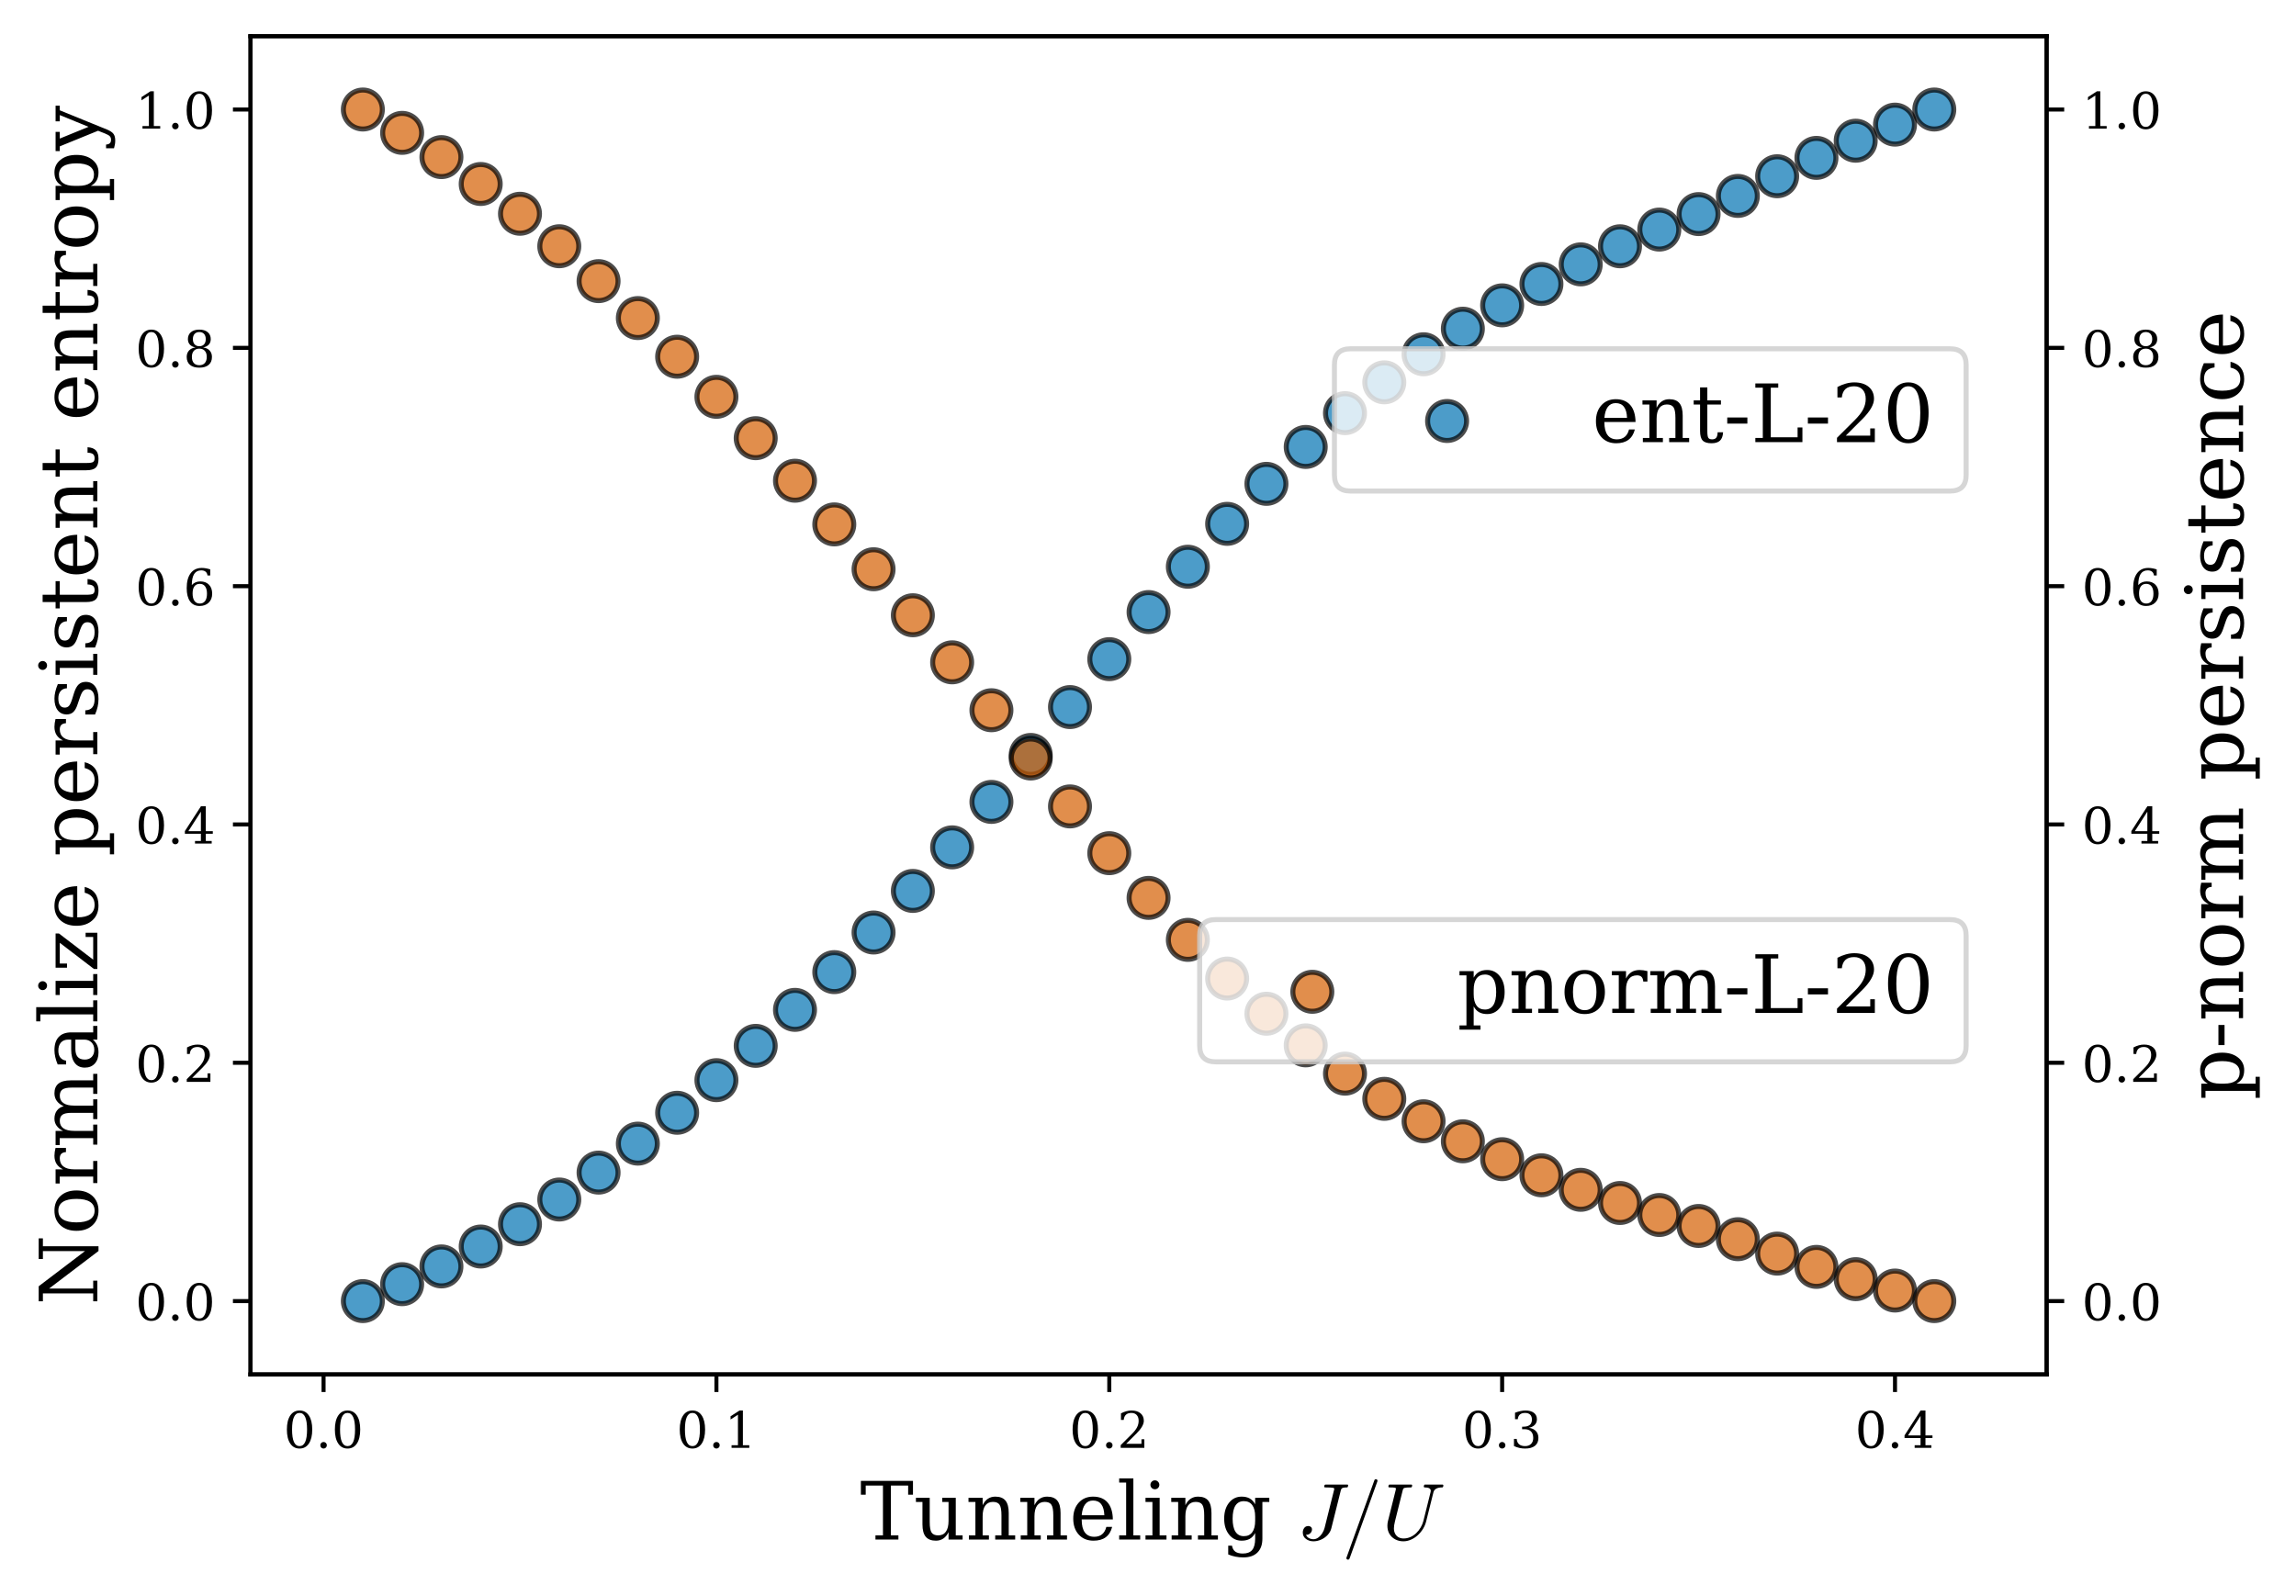 <?xml version="1.0" encoding="utf-8" standalone="no"?>
<!DOCTYPE svg PUBLIC "-//W3C//DTD SVG 1.1//EN"
  "http://www.w3.org/Graphics/SVG/1.1/DTD/svg11.dtd">
<!-- Created with matplotlib (https://matplotlib.org/) -->
<svg height="317.35pt" version="1.1" viewBox="0 0 456.524 317.35" width="456.524pt" xmlns="http://www.w3.org/2000/svg" xmlns:xlink="http://www.w3.org/1999/xlink">
 <defs>
  <style type="text/css">
*{stroke-linecap:butt;stroke-linejoin:round;}
  </style>
 </defs>
 <g id="figure_1">
  <g id="patch_1">
   <path d="M 0 317.35 
L 456.524 317.35 
L 456.524 0 
L 0 0 
z
" style="fill:#ffffff;"/>
  </g>
  <g id="axes_1">
   <g id="patch_2">
    <path d="M 49.816 273.312 
L 406.936 273.312 
L 406.936 7.2 
L 49.816 7.2 
z
" style="fill:#ffffff;"/>
   </g>
   <g id="PathCollection_1">
    <defs>
     <path d="M 0 3.873 
C 1.027 3.873 2.012 3.465 2.739 2.739 
C 3.465 2.012 3.873 1.027 3.873 0 
C 3.873 -1.027 3.465 -2.012 2.739 -2.739 
C 2.012 -3.465 1.027 -3.873 0 -3.873 
C -1.027 -3.873 -2.012 -3.465 -2.739 -2.739 
C -3.465 -2.012 -3.873 -1.027 -3.873 0 
C -3.873 1.027 -3.465 2.012 -2.739 2.739 
C -2.012 3.465 -1.027 3.873 0 3.873 
z
" id="m3ffd79df55" style="stroke:#000000;stroke-opacity:0.7;"/>
    </defs>
    <g clip-path="url(#p91cfb357b9)">
     <use style="fill:#0072b2;fill-opacity:0.7;stroke:#000000;stroke-opacity:0.7;" x="72.148" xlink:href="#m3ffd79df55" y="258.733"/>
     <use style="fill:#0072b2;fill-opacity:0.7;stroke:#000000;stroke-opacity:0.7;" x="79.959" xlink:href="#m3ffd79df55" y="255.366"/>
     <use style="fill:#0072b2;fill-opacity:0.7;stroke:#000000;stroke-opacity:0.7;" x="87.771" xlink:href="#m3ffd79df55" y="251.837"/>
     <use style="fill:#0072b2;fill-opacity:0.7;stroke:#000000;stroke-opacity:0.7;" x="95.582" xlink:href="#m3ffd79df55" y="247.88"/>
     <use style="fill:#0072b2;fill-opacity:0.7;stroke:#000000;stroke-opacity:0.7;" x="103.393" xlink:href="#m3ffd79df55" y="243.442"/>
     <use style="fill:#0072b2;fill-opacity:0.7;stroke:#000000;stroke-opacity:0.7;" x="111.205" xlink:href="#m3ffd79df55" y="238.533"/>
     <use style="fill:#0072b2;fill-opacity:0.7;stroke:#000000;stroke-opacity:0.7;" x="119.016" xlink:href="#m3ffd79df55" y="233.179"/>
     <use style="fill:#0072b2;fill-opacity:0.7;stroke:#000000;stroke-opacity:0.7;" x="126.828" xlink:href="#m3ffd79df55" y="227.418"/>
     <use style="fill:#0072b2;fill-opacity:0.7;stroke:#000000;stroke-opacity:0.7;" x="134.639" xlink:href="#m3ffd79df55" y="221.282"/>
     <use style="fill:#0072b2;fill-opacity:0.7;stroke:#000000;stroke-opacity:0.7;" x="142.45" xlink:href="#m3ffd79df55" y="214.797"/>
     <use style="fill:#0072b2;fill-opacity:0.7;stroke:#000000;stroke-opacity:0.7;" x="150.262" xlink:href="#m3ffd79df55" y="207.976"/>
     <use style="fill:#0072b2;fill-opacity:0.7;stroke:#000000;stroke-opacity:0.7;" x="158.073" xlink:href="#m3ffd79df55" y="200.819"/>
     <use style="fill:#0072b2;fill-opacity:0.7;stroke:#000000;stroke-opacity:0.7;" x="165.885" xlink:href="#m3ffd79df55" y="193.313"/>
     <use style="fill:#0072b2;fill-opacity:0.7;stroke:#000000;stroke-opacity:0.7;" x="173.696" xlink:href="#m3ffd79df55" y="185.436"/>
     <use style="fill:#0072b2;fill-opacity:0.7;stroke:#000000;stroke-opacity:0.7;" x="181.507" xlink:href="#m3ffd79df55" y="177.167"/>
     <use style="fill:#0072b2;fill-opacity:0.7;stroke:#000000;stroke-opacity:0.7;" x="189.319" xlink:href="#m3ffd79df55" y="168.502"/>
     <use style="fill:#0072b2;fill-opacity:0.7;stroke:#000000;stroke-opacity:0.7;" x="197.13" xlink:href="#m3ffd79df55" y="159.464"/>
     <use style="fill:#0072b2;fill-opacity:0.7;stroke:#000000;stroke-opacity:0.7;" x="204.941" xlink:href="#m3ffd79df55" y="150.125"/>
     <use style="fill:#0072b2;fill-opacity:0.7;stroke:#000000;stroke-opacity:0.7;" x="212.753" xlink:href="#m3ffd79df55" y="140.607"/>
     <use style="fill:#0072b2;fill-opacity:0.7;stroke:#000000;stroke-opacity:0.7;" x="220.564" xlink:href="#m3ffd79df55" y="131.075"/>
     <use style="fill:#0072b2;fill-opacity:0.7;stroke:#000000;stroke-opacity:0.7;" x="228.376" xlink:href="#m3ffd79df55" y="121.714"/>
     <use style="fill:#0072b2;fill-opacity:0.7;stroke:#000000;stroke-opacity:0.7;" x="236.187" xlink:href="#m3ffd79df55" y="112.7"/>
     <use style="fill:#0072b2;fill-opacity:0.7;stroke:#000000;stroke-opacity:0.7;" x="243.998" xlink:href="#m3ffd79df55" y="104.17"/>
     <use style="fill:#0072b2;fill-opacity:0.7;stroke:#000000;stroke-opacity:0.7;" x="251.81" xlink:href="#m3ffd79df55" y="96.216"/>
     <use style="fill:#0072b2;fill-opacity:0.7;stroke:#000000;stroke-opacity:0.7;" x="259.621" xlink:href="#m3ffd79df55" y="88.878"/>
     <use style="fill:#0072b2;fill-opacity:0.7;stroke:#000000;stroke-opacity:0.7;" x="267.433" xlink:href="#m3ffd79df55" y="82.158"/>
     <use style="fill:#0072b2;fill-opacity:0.7;stroke:#000000;stroke-opacity:0.7;" x="275.244" xlink:href="#m3ffd79df55" y="76.029"/>
     <use style="fill:#0072b2;fill-opacity:0.7;stroke:#000000;stroke-opacity:0.7;" x="283.055" xlink:href="#m3ffd79df55" y="70.448"/>
     <use style="fill:#0072b2;fill-opacity:0.7;stroke:#000000;stroke-opacity:0.7;" x="290.867" xlink:href="#m3ffd79df55" y="65.362"/>
     <use style="fill:#0072b2;fill-opacity:0.7;stroke:#000000;stroke-opacity:0.7;" x="298.678" xlink:href="#m3ffd79df55" y="60.72"/>
     <use style="fill:#0072b2;fill-opacity:0.7;stroke:#000000;stroke-opacity:0.7;" x="306.49" xlink:href="#m3ffd79df55" y="56.472"/>
     <use style="fill:#0072b2;fill-opacity:0.7;stroke:#000000;stroke-opacity:0.7;" x="314.301" xlink:href="#m3ffd79df55" y="52.57"/>
     <use style="fill:#0072b2;fill-opacity:0.7;stroke:#000000;stroke-opacity:0.7;" x="322.112" xlink:href="#m3ffd79df55" y="48.976"/>
     <use style="fill:#0072b2;fill-opacity:0.7;stroke:#000000;stroke-opacity:0.7;" x="329.924" xlink:href="#m3ffd79df55" y="45.653"/>
     <use style="fill:#0072b2;fill-opacity:0.7;stroke:#000000;stroke-opacity:0.7;" x="337.735" xlink:href="#m3ffd79df55" y="42.572"/>
     <use style="fill:#0072b2;fill-opacity:0.7;stroke:#000000;stroke-opacity:0.7;" x="345.546" xlink:href="#m3ffd79df55" y="38.959"/>
     <use style="fill:#0072b2;fill-opacity:0.7;stroke:#000000;stroke-opacity:0.7;" x="353.358" xlink:href="#m3ffd79df55" y="35.047"/>
     <use style="fill:#0072b2;fill-opacity:0.7;stroke:#000000;stroke-opacity:0.7;" x="361.169" xlink:href="#m3ffd79df55" y="31.396"/>
     <use style="fill:#0072b2;fill-opacity:0.7;stroke:#000000;stroke-opacity:0.7;" x="368.981" xlink:href="#m3ffd79df55" y="27.982"/>
     <use style="fill:#0072b2;fill-opacity:0.7;stroke:#000000;stroke-opacity:0.7;" x="376.792" xlink:href="#m3ffd79df55" y="24.782"/>
     <use style="fill:#0072b2;fill-opacity:0.7;stroke:#000000;stroke-opacity:0.7;" x="384.603" xlink:href="#m3ffd79df55" y="21.779"/>
    </g>
   </g>
   <g id="matplotlib.axis_1">
    <g id="xtick_1">
     <g id="line2d_1">
      <defs>
       <path d="M 0 0 
L 0 3.5 
" id="m88e1ed2b63" style="stroke:#000000;stroke-width:0.8;"/>
      </defs>
      <g>
       <use style="stroke:#000000;stroke-width:0.8;" x="64.336" xlink:href="#m88e1ed2b63" y="273.312"/>
      </g>
     </g>
     <g id="text_1">
      <!-- 0.0 -->
      <defs>
       <path d="M 31.781 3.422 
Q 39.266 3.422 42.969 11.625 
Q 46.688 19.828 46.688 36.375 
Q 46.688 52.984 42.969 61.188 
Q 39.266 69.391 31.781 69.391 
Q 24.312 69.391 20.594 61.188 
Q 16.891 52.984 16.891 36.375 
Q 16.891 19.828 20.594 11.625 
Q 24.312 3.422 31.781 3.422 
z
M 31.781 -1.422 
Q 19.922 -1.422 13.25 8.531 
Q 6.594 18.5 6.594 36.375 
Q 6.594 54.297 13.25 64.25 
Q 19.922 74.219 31.781 74.219 
Q 43.703 74.219 50.344 64.25 
Q 56.984 54.297 56.984 36.375 
Q 56.984 18.5 50.344 8.531 
Q 43.703 -1.422 31.781 -1.422 
z
" id="DejaVuSerif-48"/>
       <path d="M 9.422 5.078 
Q 9.422 7.812 11.281 9.719 
Q 13.141 11.625 15.922 11.625 
Q 18.609 11.625 20.5 9.719 
Q 22.406 7.812 22.406 5.078 
Q 22.406 2.391 20.5 0.484 
Q 18.609 -1.422 15.922 -1.422 
Q 13.141 -1.422 11.281 0.453 
Q 9.422 2.344 9.422 5.078 
z
" id="DejaVuSerif-46"/>
      </defs>
      <g transform="translate(56.385 287.91)scale(0.1 -0.1)">
       <use xlink:href="#DejaVuSerif-48"/>
       <use x="63.623" xlink:href="#DejaVuSerif-46"/>
       <use x="95.41" xlink:href="#DejaVuSerif-48"/>
      </g>
     </g>
    </g>
    <g id="xtick_2">
     <g id="line2d_2">
      <g>
       <use style="stroke:#000000;stroke-width:0.8;" x="142.45" xlink:href="#m88e1ed2b63" y="273.312"/>
      </g>
     </g>
     <g id="text_2">
      <!-- 0.1 -->
      <defs>
       <path d="M 14.203 0 
L 14.203 5.172 
L 26.906 5.172 
L 26.906 65.828 
L 12.203 56.297 
L 12.203 62.703 
L 29.984 74.219 
L 36.719 74.219 
L 36.719 5.172 
L 49.422 5.172 
L 49.422 0 
z
" id="DejaVuSerif-49"/>
      </defs>
      <g transform="translate(134.499 287.91)scale(0.1 -0.1)">
       <use xlink:href="#DejaVuSerif-48"/>
       <use x="63.623" xlink:href="#DejaVuSerif-46"/>
       <use x="95.41" xlink:href="#DejaVuSerif-49"/>
      </g>
     </g>
    </g>
    <g id="xtick_3">
     <g id="line2d_3">
      <g>
       <use style="stroke:#000000;stroke-width:0.8;" x="220.564" xlink:href="#m88e1ed2b63" y="273.312"/>
      </g>
     </g>
     <g id="text_3">
      <!-- 0.2 -->
      <defs>
       <path d="M 12.797 55.516 
L 7.328 55.516 
L 7.328 68.5 
Q 12.547 71.297 17.844 72.75 
Q 23.141 74.219 28.219 74.219 
Q 39.594 74.219 46.188 68.703 
Q 52.781 63.188 52.781 53.719 
Q 52.781 43.016 37.844 28.125 
Q 36.672 27 36.078 26.422 
L 17.672 8.016 
L 48.094 8.016 
L 48.094 17 
L 53.812 17 
L 53.812 0 
L 6.781 0 
L 6.781 5.328 
L 28.906 27.391 
Q 36.234 34.719 39.359 40.844 
Q 42.484 46.969 42.484 53.719 
Q 42.484 61.078 38.641 65.234 
Q 34.812 69.391 28.078 69.391 
Q 21.094 69.391 17.281 65.922 
Q 13.484 62.453 12.797 55.516 
z
" id="DejaVuSerif-50"/>
      </defs>
      <g transform="translate(212.613 287.91)scale(0.1 -0.1)">
       <use xlink:href="#DejaVuSerif-48"/>
       <use x="63.623" xlink:href="#DejaVuSerif-46"/>
       <use x="95.41" xlink:href="#DejaVuSerif-50"/>
      </g>
     </g>
    </g>
    <g id="xtick_4">
     <g id="line2d_4">
      <g>
       <use style="stroke:#000000;stroke-width:0.8;" x="298.678" xlink:href="#m88e1ed2b63" y="273.312"/>
      </g>
     </g>
     <g id="text_4">
      <!-- 0.3 -->
      <defs>
       <path d="M 9.719 69.828 
Q 15.438 71.969 20.672 73.094 
Q 25.922 74.219 30.516 74.219 
Q 41.219 74.219 47.219 69.594 
Q 53.219 64.984 53.219 56.781 
Q 53.219 50.203 49.062 45.781 
Q 44.922 41.359 37.312 39.797 
Q 46.297 38.531 51.25 33.281 
Q 56.203 28.031 56.203 19.672 
Q 56.203 9.469 49.344 4.016 
Q 42.484 -1.422 29.594 -1.422 
Q 23.875 -1.422 18.422 -0.188 
Q 12.984 1.031 7.625 3.516 
L 7.625 17.672 
L 13.094 17.672 
Q 13.578 10.641 17.828 7.031 
Q 22.078 3.422 29.781 3.422 
Q 37.25 3.422 41.578 7.734 
Q 45.906 12.062 45.906 19.578 
Q 45.906 28.172 41.453 32.594 
Q 37.016 37.016 28.422 37.016 
L 23.781 37.016 
L 23.781 42 
L 26.219 42 
Q 34.766 42 39.031 45.531 
Q 43.312 49.078 43.312 56.203 
Q 43.312 62.594 39.797 65.984 
Q 36.281 69.391 29.688 69.391 
Q 23.094 69.391 19.453 66.266 
Q 15.828 63.141 15.188 56.984 
L 9.719 56.984 
z
" id="DejaVuSerif-51"/>
      </defs>
      <g transform="translate(290.727 287.91)scale(0.1 -0.1)">
       <use xlink:href="#DejaVuSerif-48"/>
       <use x="63.623" xlink:href="#DejaVuSerif-46"/>
       <use x="95.41" xlink:href="#DejaVuSerif-51"/>
      </g>
     </g>
    </g>
    <g id="xtick_5">
     <g id="line2d_5">
      <g>
       <use style="stroke:#000000;stroke-width:0.8;" x="376.792" xlink:href="#m88e1ed2b63" y="273.312"/>
      </g>
     </g>
     <g id="text_5">
      <!-- 0.4 -->
      <defs>
       <path d="M 34.906 24.703 
L 34.906 63.484 
L 10.016 24.703 
z
M 56.391 0 
L 23.188 0 
L 23.188 5.172 
L 34.906 5.172 
L 34.906 19.484 
L 3.078 19.484 
L 3.078 24.812 
L 35.016 74.219 
L 44.672 74.219 
L 44.672 24.703 
L 58.594 24.703 
L 58.594 19.484 
L 44.672 19.484 
L 44.672 5.172 
L 56.391 5.172 
z
" id="DejaVuSerif-52"/>
      </defs>
      <g transform="translate(368.84 287.91)scale(0.1 -0.1)">
       <use xlink:href="#DejaVuSerif-48"/>
       <use x="63.623" xlink:href="#DejaVuSerif-46"/>
       <use x="95.41" xlink:href="#DejaVuSerif-52"/>
      </g>
     </g>
    </g>
    <g id="text_6">
     <!-- Tunneling $J/U$ -->
     <defs>
      <path d="M 19.094 0 
L 19.094 5.172 
L 28.422 5.172 
L 28.422 67.094 
L 6.984 67.094 
L 6.984 55.719 
L 0.984 55.719 
L 0.984 72.906 
L 65.719 72.906 
L 65.719 55.719 
L 59.719 55.719 
L 59.719 67.094 
L 38.281 67.094 
L 38.281 5.172 
L 47.609 5.172 
L 47.609 0 
z
" id="DejaVuSerif-84"/>
      <path d="M 35.406 51.906 
L 52.203 51.906 
L 52.203 5.172 
L 60.688 5.172 
L 60.688 0 
L 43.219 0 
L 43.219 9.188 
Q 40.719 4 36.766 1.281 
Q 32.812 -1.422 27.594 -1.422 
Q 18.953 -1.422 14.875 3.484 
Q 10.797 8.406 10.797 18.891 
L 10.797 46.688 
L 2.688 46.688 
L 2.688 51.906 
L 19.828 51.906 
L 19.828 21.688 
Q 19.828 12.203 22.141 8.688 
Q 24.469 5.172 30.422 5.172 
Q 36.672 5.172 39.938 9.766 
Q 43.219 14.359 43.219 23.094 
L 43.219 46.688 
L 35.406 46.688 
z
" id="DejaVuSerif-117"/>
      <path d="M 4.109 0 
L 4.109 5.172 
L 12.203 5.172 
L 12.203 46.688 
L 3.609 46.688 
L 3.609 51.906 
L 21.188 51.906 
L 21.188 42.672 
Q 23.688 47.953 27.656 50.641 
Q 31.641 53.328 36.922 53.328 
Q 45.516 53.328 49.562 48.391 
Q 53.609 43.453 53.609 33.016 
L 53.609 5.172 
L 61.625 5.172 
L 61.625 0 
L 36.812 0 
L 36.812 5.172 
L 44.578 5.172 
L 44.578 30.172 
Q 44.578 39.703 42.234 43.234 
Q 39.891 46.781 33.984 46.781 
Q 27.734 46.781 24.453 42.203 
Q 21.188 37.641 21.188 28.906 
L 21.188 5.172 
L 29 5.172 
L 29 0 
z
" id="DejaVuSerif-110"/>
      <path d="M 54.203 25 
L 15.484 25 
L 15.484 24.609 
Q 15.484 14.109 19.438 8.766 
Q 23.391 3.422 31.109 3.422 
Q 37.016 3.422 40.797 6.516 
Q 44.578 9.625 46.094 15.719 
L 53.328 15.719 
Q 51.172 7.172 45.375 2.875 
Q 39.594 -1.422 30.172 -1.422 
Q 18.797 -1.422 11.891 6.078 
Q 4.984 13.578 4.984 25.984 
Q 4.984 38.281 11.766 45.797 
Q 18.562 53.328 29.594 53.328 
Q 41.359 53.328 47.656 46.062 
Q 53.953 38.812 54.203 25 
z
M 43.609 30.172 
Q 43.312 39.266 39.766 43.875 
Q 36.234 48.484 29.594 48.484 
Q 23.391 48.484 19.828 43.844 
Q 16.266 39.203 15.484 30.172 
z
" id="DejaVuSerif-101"/>
      <path d="M 20.516 5.172 
L 29 5.172 
L 29 0 
L 2.875 0 
L 2.875 5.172 
L 11.531 5.172 
L 11.531 70.797 
L 2.875 70.797 
L 2.875 75.984 
L 20.516 75.984 
z
" id="DejaVuSerif-108"/>
      <path d="M 9.719 68.016 
Q 9.719 70.266 11.344 71.922 
Q 12.984 73.578 15.281 73.578 
Q 17.531 73.578 19.156 71.922 
Q 20.797 70.266 20.797 68.016 
Q 20.797 65.719 19.188 64.109 
Q 17.578 62.5 15.281 62.5 
Q 12.984 62.5 11.344 64.109 
Q 9.719 65.719 9.719 68.016 
z
M 21.188 5.172 
L 29.688 5.172 
L 29.688 0 
L 3.609 0 
L 3.609 5.172 
L 12.203 5.172 
L 12.203 46.688 
L 3.609 46.688 
L 3.609 51.906 
L 21.188 51.906 
z
" id="DejaVuSerif-105"/>
      <path d="M 52.484 46.688 
L 52.484 1.125 
Q 52.484 -10.062 46.328 -16.141 
Q 40.188 -22.219 28.812 -22.219 
Q 23.688 -22.219 19 -21.281 
Q 14.312 -20.359 10.016 -18.5 
L 10.016 -7.625 
L 14.703 -7.625 
Q 15.578 -12.703 18.844 -15.047 
Q 22.125 -17.391 28.219 -17.391 
Q 36.141 -17.391 39.812 -12.922 
Q 43.5 -8.453 43.5 1.125 
L 43.5 8.109 
Q 40.875 3.219 36.797 0.891 
Q 32.719 -1.422 26.703 -1.422 
Q 17.141 -1.422 11.062 6.172 
Q 4.984 13.766 4.984 25.984 
Q 4.984 38.188 11.031 45.75 
Q 17.094 53.328 26.703 53.328 
Q 32.719 53.328 36.797 51 
Q 40.875 48.688 43.5 43.797 
L 43.5 51.906 
L 61.078 51.906 
L 61.078 46.688 
z
M 43.5 28.516 
Q 43.5 37.844 39.906 42.766 
Q 36.328 47.703 29.5 47.703 
Q 22.562 47.703 19.016 42.234 
Q 15.484 36.766 15.484 25.984 
Q 15.484 15.234 19.016 9.719 
Q 22.562 4.203 29.5 4.203 
Q 36.328 4.203 39.906 9.109 
Q 43.5 14.016 43.5 23.391 
z
" id="DejaVuSerif-103"/>
      <path id="DejaVuSerif-32"/>
      <path d="M 10.891 6 
Q 11.859 3.219 14.5 1.797 
Q 17.141 0.391 20.219 0.391 
Q 23.344 0.391 26.25 2.562 
Q 29.156 4.734 31.172 8 
Q 33.203 11.281 33.984 14.5 
L 45.797 61.812 
Q 45.906 62.203 45.922 62.391 
Q 45.953 62.594 46 62.797 
Q 46 63.875 45.219 64.109 
Q 42.578 64.797 34.516 64.797 
Q 33.5 64.797 33.5 66.109 
Q 33.688 66.891 33.812 67.328 
Q 33.938 67.781 34.25 68.047 
Q 34.578 68.312 35.203 68.312 
L 62.312 68.312 
Q 63.281 68.312 63.281 67 
Q 62.891 64.797 62.016 64.797 
Q 58.5 64.797 56.688 64.25 
Q 54.891 63.719 54.203 61.375 
L 42.391 14.109 
Q 41.266 9.469 37.812 5.734 
Q 34.375 2 29.641 -0.094 
Q 24.906 -2.203 20.125 -2.203 
Q 14.844 -2.203 10.859 0.719 
Q 6.891 3.656 6.891 8.688 
Q 6.891 12.016 8.688 14.406 
Q 10.5 16.797 13.812 16.797 
Q 15.719 16.797 17.016 15.625 
Q 18.312 14.453 18.312 12.594 
Q 18.312 9.906 16.312 7.906 
Q 14.312 5.906 11.625 5.906 
Q 11.078 5.906 10.891 6 
z
" id="Cmmi10-74"/>
      <path d="M 5.609 -23 
Q 5.609 -22.703 5.719 -22.609 
L 40.484 73.781 
Q 40.672 74.359 41.156 74.672 
Q 41.656 75 42.281 75 
Q 43.172 75 43.719 74.453 
Q 44.281 73.922 44.281 73 
L 44.281 72.609 
L 9.516 -23.781 
Q 8.938 -25 7.625 -25 
Q 6.781 -25 6.188 -24.406 
Q 5.609 -23.828 5.609 -23 
z
" id="Cmmi10-61"/>
      <path d="M 14.703 13.922 
Q 14.703 10.25 16.141 7.375 
Q 17.578 4.5 20.312 2.906 
Q 23.047 1.312 26.703 1.312 
Q 31 1.312 35.078 3.062 
Q 39.156 4.828 42.422 7.953 
Q 45.703 11.078 48.016 15.078 
Q 50.344 19.094 51.312 23 
L 60.297 59.078 
Q 60.5 60.156 60.5 60.594 
Q 60.5 64.797 52.781 64.797 
Q 51.812 64.797 51.812 66.109 
Q 52.156 67.391 52.344 67.844 
Q 52.547 68.312 53.516 68.312 
L 75.203 68.312 
Q 75.641 68.312 75.922 67.875 
Q 76.219 67.438 76.219 67 
Q 76.219 66.938 76.016 66.234 
Q 75.828 65.531 75.562 65.156 
Q 75.297 64.797 74.906 64.797 
Q 65.328 64.797 63.812 58.688 
L 54.781 22.609 
Q 53.656 17.922 51 13.5 
Q 48.344 9.078 44.453 5.484 
Q 40.578 1.906 35.906 -0.141 
Q 31.25 -2.203 26.422 -2.203 
Q 20.906 -2.203 16.328 0.219 
Q 11.766 2.641 9.172 6.984 
Q 6.594 11.328 6.594 17 
Q 6.594 20.266 7.328 23 
L 17 61.812 
Q 17.188 62.797 17.188 63.188 
Q 17.188 64.266 16.016 64.406 
Q 14.109 64.797 8.797 64.797 
Q 7.812 64.797 7.812 66.109 
Q 8.156 67.391 8.344 67.844 
Q 8.547 68.312 9.516 68.312 
L 36.375 68.312 
Q 37.406 68.312 37.406 67 
Q 37.359 66.75 37.203 66.156 
Q 37.062 65.578 36.812 65.188 
Q 36.578 64.797 36.078 64.797 
Q 29.984 64.797 27.594 64.109 
Q 26.266 63.625 25.688 61.375 
L 16.016 22.609 
Q 14.703 17.328 14.703 13.922 
z
" id="Cmmi10-85"/>
     </defs>
     <g transform="translate(171.016 306.15)scale(0.16 -0.16)">
      <use transform="translate(0 0.016)" xlink:href="#DejaVuSerif-84"/>
      <use transform="translate(66.699 0.016)" xlink:href="#DejaVuSerif-117"/>
      <use transform="translate(131.104 0.016)" xlink:href="#DejaVuSerif-110"/>
      <use transform="translate(195.508 0.016)" xlink:href="#DejaVuSerif-110"/>
      <use transform="translate(259.912 0.016)" xlink:href="#DejaVuSerif-101"/>
      <use transform="translate(319.092 0.016)" xlink:href="#DejaVuSerif-108"/>
      <use transform="translate(351.074 0.016)" xlink:href="#DejaVuSerif-105"/>
      <use transform="translate(383.057 0.016)" xlink:href="#DejaVuSerif-110"/>
      <use transform="translate(447.461 0.016)" xlink:href="#DejaVuSerif-103"/>
      <use transform="translate(511.475 0.016)" xlink:href="#DejaVuSerif-32"/>
      <use transform="translate(543.262 0.016)" xlink:href="#Cmmi10-74"/>
      <use transform="translate(598.682 0.016)" xlink:href="#Cmmi10-61"/>
      <use transform="translate(648.682 0.016)" xlink:href="#Cmmi10-85"/>
     </g>
    </g>
   </g>
   <g id="matplotlib.axis_2">
    <g id="ytick_1">
     <g id="line2d_6">
      <defs>
       <path d="M 0 0 
L -3.5 0 
" id="m665adeb955" style="stroke:#000000;stroke-width:0.8;"/>
      </defs>
      <g>
       <use style="stroke:#000000;stroke-width:0.8;" x="49.816" xlink:href="#m665adeb955" y="258.733"/>
      </g>
     </g>
     <g id="text_7">
      <!-- 0.0 -->
      <g transform="translate(26.913 262.532)scale(0.1 -0.1)">
       <use xlink:href="#DejaVuSerif-48"/>
       <use x="63.623" xlink:href="#DejaVuSerif-46"/>
       <use x="95.41" xlink:href="#DejaVuSerif-48"/>
      </g>
     </g>
    </g>
    <g id="ytick_2">
     <g id="line2d_7">
      <g>
       <use style="stroke:#000000;stroke-width:0.8;" x="49.816" xlink:href="#m665adeb955" y="211.342"/>
      </g>
     </g>
     <g id="text_8">
      <!-- 0.2 -->
      <g transform="translate(26.913 215.141)scale(0.1 -0.1)">
       <use xlink:href="#DejaVuSerif-48"/>
       <use x="63.623" xlink:href="#DejaVuSerif-46"/>
       <use x="95.41" xlink:href="#DejaVuSerif-50"/>
      </g>
     </g>
    </g>
    <g id="ytick_3">
     <g id="line2d_8">
      <g>
       <use style="stroke:#000000;stroke-width:0.8;" x="49.816" xlink:href="#m665adeb955" y="163.951"/>
      </g>
     </g>
     <g id="text_9">
      <!-- 0.4 -->
      <g transform="translate(26.913 167.751)scale(0.1 -0.1)">
       <use xlink:href="#DejaVuSerif-48"/>
       <use x="63.623" xlink:href="#DejaVuSerif-46"/>
       <use x="95.41" xlink:href="#DejaVuSerif-52"/>
      </g>
     </g>
    </g>
    <g id="ytick_4">
     <g id="line2d_9">
      <g>
       <use style="stroke:#000000;stroke-width:0.8;" x="49.816" xlink:href="#m665adeb955" y="116.561"/>
      </g>
     </g>
     <g id="text_10">
      <!-- 0.6 -->
      <defs>
       <path d="M 32.719 3.422 
Q 39.594 3.422 43.297 8.469 
Q 47.016 13.531 47.016 23 
Q 47.016 32.469 43.297 37.516 
Q 39.594 42.578 32.719 42.578 
Q 25.734 42.578 22.062 37.688 
Q 18.406 32.812 18.406 23.578 
Q 18.406 13.875 22.109 8.641 
Q 25.828 3.422 32.719 3.422 
z
M 16.797 40.141 
Q 20.125 43.797 24.312 45.594 
Q 28.516 47.406 33.797 47.406 
Q 44.672 47.406 51 40.859 
Q 57.328 34.328 57.328 23 
Q 57.328 11.922 50.516 5.25 
Q 43.703 -1.422 32.328 -1.422 
Q 19.969 -1.422 13.328 7.781 
Q 6.688 17 6.688 34.078 
Q 6.688 53.219 14.547 63.719 
Q 22.406 74.219 36.719 74.219 
Q 40.578 74.219 44.828 73.484 
Q 49.078 72.75 53.516 71.297 
L 53.516 59.281 
L 48 59.281 
Q 47.406 64.203 44.234 66.797 
Q 41.062 69.391 35.688 69.391 
Q 26.219 69.391 21.578 62.203 
Q 16.938 55.031 16.797 40.141 
z
" id="DejaVuSerif-54"/>
      </defs>
      <g transform="translate(26.913 120.36)scale(0.1 -0.1)">
       <use xlink:href="#DejaVuSerif-48"/>
       <use x="63.623" xlink:href="#DejaVuSerif-46"/>
       <use x="95.41" xlink:href="#DejaVuSerif-54"/>
      </g>
     </g>
    </g>
    <g id="ytick_5">
     <g id="line2d_10">
      <g>
       <use style="stroke:#000000;stroke-width:0.8;" x="49.816" xlink:href="#m665adeb955" y="69.17"/>
      </g>
     </g>
     <g id="text_11">
      <!-- 0.8 -->
      <defs>
       <path d="M 46.578 19.922 
Q 46.578 27.734 42.688 32.047 
Q 38.812 36.375 31.781 36.375 
Q 24.75 36.375 20.875 32.047 
Q 17 27.734 17 19.922 
Q 17 12.062 20.875 7.734 
Q 24.75 3.422 31.781 3.422 
Q 38.812 3.422 42.688 7.734 
Q 46.578 12.062 46.578 19.922 
z
M 44.578 55.328 
Q 44.578 61.969 41.203 65.672 
Q 37.844 69.391 31.781 69.391 
Q 25.781 69.391 22.391 65.672 
Q 19 61.969 19 55.328 
Q 19 48.641 22.391 44.922 
Q 25.781 41.219 31.781 41.219 
Q 37.844 41.219 41.203 44.922 
Q 44.578 48.641 44.578 55.328 
z
M 39.312 38.812 
Q 47.609 37.703 52.25 32.688 
Q 56.891 27.688 56.891 19.922 
Q 56.891 9.672 50.391 4.125 
Q 43.891 -1.422 31.781 -1.422 
Q 19.734 -1.422 13.203 4.125 
Q 6.688 9.672 6.688 19.922 
Q 6.688 27.688 11.328 32.688 
Q 15.969 37.703 24.312 38.812 
Q 16.938 40.141 13 44.406 
Q 9.078 48.688 9.078 55.328 
Q 9.078 64.109 15.125 69.156 
Q 21.188 74.219 31.781 74.219 
Q 42.391 74.219 48.438 69.156 
Q 54.5 64.109 54.5 55.328 
Q 54.5 48.688 50.562 44.406 
Q 46.625 40.141 39.312 38.812 
z
" id="DejaVuSerif-56"/>
      </defs>
      <g transform="translate(26.913 72.969)scale(0.1 -0.1)">
       <use xlink:href="#DejaVuSerif-48"/>
       <use x="63.623" xlink:href="#DejaVuSerif-46"/>
       <use x="95.41" xlink:href="#DejaVuSerif-56"/>
      </g>
     </g>
    </g>
    <g id="ytick_6">
     <g id="line2d_11">
      <g>
       <use style="stroke:#000000;stroke-width:0.8;" x="49.816" xlink:href="#m665adeb955" y="21.779"/>
      </g>
     </g>
     <g id="text_12">
      <!-- 1.0 -->
      <g transform="translate(26.913 25.578)scale(0.1 -0.1)">
       <use xlink:href="#DejaVuSerif-49"/>
       <use x="63.623" xlink:href="#DejaVuSerif-46"/>
       <use x="95.41" xlink:href="#DejaVuSerif-48"/>
      </g>
     </g>
    </g>
    <g id="text_13">
     <!-- Normalize persistent entropy -->
     <defs>
      <path d="M 4.891 0 
L 4.891 5.172 
L 14.703 5.172 
L 14.703 67.672 
L 4.891 67.672 
L 4.891 72.906 
L 23.578 72.906 
L 67.281 15.375 
L 67.281 67.672 
L 57.516 67.672 
L 57.516 72.906 
L 83.109 72.906 
L 83.109 67.672 
L 73.297 67.672 
L 73.297 -1.422 
L 67.391 -1.422 
L 20.703 60.016 
L 20.703 5.172 
L 30.516 5.172 
L 30.516 0 
z
" id="DejaVuSerif-78"/>
      <path d="M 30.078 3.422 
Q 37.312 3.422 40.984 9.125 
Q 44.672 14.844 44.672 25.984 
Q 44.672 37.109 40.984 42.797 
Q 37.312 48.484 30.078 48.484 
Q 22.859 48.484 19.172 42.797 
Q 15.484 37.109 15.484 25.984 
Q 15.484 14.844 19.188 9.125 
Q 22.906 3.422 30.078 3.422 
z
M 30.078 -1.422 
Q 18.75 -1.422 11.859 6.078 
Q 4.984 13.578 4.984 25.984 
Q 4.984 38.375 11.844 45.844 
Q 18.703 53.328 30.078 53.328 
Q 41.453 53.328 48.312 45.844 
Q 55.172 38.375 55.172 25.984 
Q 55.172 13.578 48.312 6.078 
Q 41.453 -1.422 30.078 -1.422 
z
" id="DejaVuSerif-111"/>
      <path d="M 47.797 52 
L 47.797 39.016 
L 42.625 39.016 
Q 42.391 42.875 40.484 44.781 
Q 38.578 46.688 34.906 46.688 
Q 28.266 46.688 24.719 42.094 
Q 21.188 37.5 21.188 28.906 
L 21.188 5.172 
L 31.594 5.172 
L 31.594 0 
L 4.109 0 
L 4.109 5.172 
L 12.203 5.172 
L 12.203 46.781 
L 3.609 46.781 
L 3.609 51.906 
L 21.188 51.906 
L 21.188 42.672 
Q 23.828 48.094 27.969 50.703 
Q 32.125 53.328 38.094 53.328 
Q 40.281 53.328 42.703 52.984 
Q 45.125 52.641 47.797 52 
z
" id="DejaVuSerif-114"/>
      <path d="M 51.812 41.797 
Q 54.391 47.516 58.422 50.422 
Q 62.453 53.328 67.828 53.328 
Q 75.984 53.328 79.984 48.266 
Q 83.984 43.219 83.984 33.016 
L 83.984 5.172 
L 92.094 5.172 
L 92.094 0 
L 67.188 0 
L 67.188 5.172 
L 75 5.172 
L 75 31.984 
Q 75 39.938 72.656 43.312 
Q 70.312 46.688 64.891 46.688 
Q 58.891 46.688 55.734 42.141 
Q 52.594 37.594 52.594 28.906 
L 52.594 5.172 
L 60.406 5.172 
L 60.406 0 
L 35.797 0 
L 35.797 5.172 
L 43.609 5.172 
L 43.609 32.328 
Q 43.609 40.094 41.266 43.391 
Q 38.922 46.688 33.5 46.688 
Q 27.484 46.688 24.328 42.141 
Q 21.188 37.594 21.188 28.906 
L 21.188 5.172 
L 29 5.172 
L 29 0 
L 4.109 0 
L 4.109 5.172 
L 12.203 5.172 
L 12.203 46.781 
L 3.609 46.781 
L 3.609 51.906 
L 21.188 51.906 
L 21.188 42.672 
Q 23.688 47.859 27.531 50.594 
Q 31.391 53.328 36.281 53.328 
Q 42.328 53.328 46.375 50.312 
Q 50.438 47.312 51.812 41.797 
z
" id="DejaVuSerif-109"/>
      <path d="M 39.797 16.312 
L 39.797 27.297 
L 28.219 27.297 
Q 21.531 27.297 18.25 24.406 
Q 14.984 21.531 14.984 15.578 
Q 14.984 10.156 18.297 6.984 
Q 21.625 3.812 27.297 3.812 
Q 32.906 3.812 36.344 7.281 
Q 39.797 10.75 39.797 16.312 
z
M 48.781 32.422 
L 48.781 5.172 
L 56.781 5.172 
L 56.781 0 
L 39.797 0 
L 39.797 5.609 
Q 36.812 2 32.906 0.281 
Q 29 -1.422 23.781 -1.422 
Q 15.141 -1.422 10.062 3.172 
Q 4.984 7.766 4.984 15.578 
Q 4.984 23.641 10.797 28.078 
Q 16.609 32.516 27.203 32.516 
L 39.797 32.516 
L 39.797 36.078 
Q 39.797 42 36.203 45.234 
Q 32.625 48.484 26.125 48.484 
Q 20.75 48.484 17.578 46.047 
Q 14.406 43.609 13.625 38.812 
L 8.984 38.812 
L 8.984 49.312 
Q 13.672 51.312 18.094 52.312 
Q 22.516 53.328 26.703 53.328 
Q 37.5 53.328 43.141 47.969 
Q 48.781 42.625 48.781 32.422 
z
" id="DejaVuSerif-97"/>
      <path d="M 4 0 
L 4 4.203 
L 36.531 46.688 
L 10.797 46.688 
L 10.797 37.703 
L 5.609 37.703 
L 5.609 51.906 
L 48.094 51.906 
L 48.094 47.703 
L 15.578 5.172 
L 43.797 5.172 
L 43.797 14.594 
L 49.031 14.594 
L 49.031 0 
z
" id="DejaVuSerif-122"/>
      <path d="M 20.516 28.516 
L 20.516 23.391 
Q 20.516 14.016 24.094 9.109 
Q 27.688 4.203 34.516 4.203 
Q 41.406 4.203 44.938 9.719 
Q 48.484 15.234 48.484 25.984 
Q 48.484 36.766 44.938 42.234 
Q 41.406 47.703 34.516 47.703 
Q 27.688 47.703 24.094 42.766 
Q 20.516 37.844 20.516 28.516 
z
M 11.531 46.688 
L 2.875 46.688 
L 2.875 51.906 
L 20.516 51.906 
L 20.516 43.797 
Q 23.141 48.688 27.219 51 
Q 31.297 53.328 37.312 53.328 
Q 46.875 53.328 52.922 45.75 
Q 58.984 38.188 58.984 25.984 
Q 58.984 13.766 52.922 6.172 
Q 46.875 -1.422 37.312 -1.422 
Q 31.297 -1.422 27.219 0.891 
Q 23.141 3.219 20.516 8.109 
L 20.516 -15.578 
L 29 -15.578 
L 29 -20.797 
L 2.875 -20.797 
L 2.875 -15.578 
L 11.531 -15.578 
z
" id="DejaVuSerif-112"/>
      <path d="M 5.609 2.875 
L 5.609 14.984 
L 10.797 14.984 
Q 10.984 9.188 14.422 6.297 
Q 17.875 3.422 24.609 3.422 
Q 30.672 3.422 33.844 5.688 
Q 37.016 7.953 37.016 12.312 
Q 37.016 15.719 34.688 17.812 
Q 32.375 19.922 24.906 22.312 
L 18.406 24.516 
Q 11.719 26.656 8.719 29.875 
Q 5.719 33.109 5.719 38.094 
Q 5.719 45.219 10.938 49.266 
Q 16.156 53.328 25.391 53.328 
Q 29.5 53.328 34.031 52.25 
Q 38.578 51.172 43.406 49.125 
L 43.406 37.797 
L 38.234 37.797 
Q 38.031 42.828 34.703 45.656 
Q 31.391 48.484 25.688 48.484 
Q 20.016 48.484 17.109 46.484 
Q 14.203 44.484 14.203 40.484 
Q 14.203 37.203 16.406 35.219 
Q 18.609 33.25 25.203 31.203 
L 32.328 29 
Q 39.703 26.703 42.938 23.266 
Q 46.188 19.828 46.188 14.406 
Q 46.188 7.031 40.547 2.797 
Q 34.906 -1.422 25 -1.422 
Q 19.969 -1.422 15.188 -0.344 
Q 10.406 0.734 5.609 2.875 
z
" id="DejaVuSerif-115"/>
      <path d="M 10.797 46.688 
L 2.875 46.688 
L 2.875 51.906 
L 10.797 51.906 
L 10.797 68.016 
L 19.828 68.016 
L 19.828 51.906 
L 36.719 51.906 
L 36.719 46.688 
L 19.828 46.688 
L 19.828 13.719 
Q 19.828 7.125 21.094 5.266 
Q 22.359 3.422 25.781 3.422 
Q 29.297 3.422 30.906 5.484 
Q 32.516 7.562 32.625 12.203 
L 39.406 12.203 
Q 39.016 5.125 35.547 1.844 
Q 32.078 -1.422 25 -1.422 
Q 17.234 -1.422 14.016 2.016 
Q 10.797 5.469 10.797 13.719 
z
" id="DejaVuSerif-116"/>
      <path d="M 21.578 -9.516 
L 25 -0.875 
L 5.609 46.688 
L -0.297 46.688 
L -0.297 51.906 
L 23.578 51.906 
L 23.578 46.688 
L 15.281 46.688 
L 29.891 10.984 
L 44.484 46.688 
L 36.719 46.688 
L 36.719 51.906 
L 56.203 51.906 
L 56.203 46.688 
L 50.391 46.688 
L 26.609 -11.719 
Q 24.172 -17.781 21.188 -20 
Q 18.219 -22.219 12.797 -22.219 
Q 10.5 -22.219 8.078 -21.828 
Q 5.672 -21.438 3.219 -20.703 
L 3.219 -10.797 
L 7.812 -10.797 
Q 8.109 -14.109 9.5 -15.547 
Q 10.891 -17 13.812 -17 
Q 16.5 -17 18.141 -15.5 
Q 19.781 -14.016 21.578 -9.516 
z
" id="DejaVuSerif-121"/>
     </defs>
     <g transform="translate(19.358 259.555)rotate(-90)scale(0.16 -0.16)">
      <use xlink:href="#DejaVuSerif-78"/>
      <use x="87.5" xlink:href="#DejaVuSerif-111"/>
      <use x="147.705" xlink:href="#DejaVuSerif-114"/>
      <use x="195.508" xlink:href="#DejaVuSerif-109"/>
      <use x="290.332" xlink:href="#DejaVuSerif-97"/>
      <use x="349.951" xlink:href="#DejaVuSerif-108"/>
      <use x="381.934" xlink:href="#DejaVuSerif-105"/>
      <use x="413.916" xlink:href="#DejaVuSerif-122"/>
      <use x="466.602" xlink:href="#DejaVuSerif-101"/>
      <use x="525.781" xlink:href="#DejaVuSerif-32"/>
      <use x="557.568" xlink:href="#DejaVuSerif-112"/>
      <use x="621.582" xlink:href="#DejaVuSerif-101"/>
      <use x="680.762" xlink:href="#DejaVuSerif-114"/>
      <use x="728.564" xlink:href="#DejaVuSerif-115"/>
      <use x="779.883" xlink:href="#DejaVuSerif-105"/>
      <use x="811.865" xlink:href="#DejaVuSerif-115"/>
      <use x="863.184" xlink:href="#DejaVuSerif-116"/>
      <use x="903.369" xlink:href="#DejaVuSerif-101"/>
      <use x="962.549" xlink:href="#DejaVuSerif-110"/>
      <use x="1026.953" xlink:href="#DejaVuSerif-116"/>
      <use x="1067.139" xlink:href="#DejaVuSerif-32"/>
      <use x="1098.926" xlink:href="#DejaVuSerif-101"/>
      <use x="1158.105" xlink:href="#DejaVuSerif-110"/>
      <use x="1222.51" xlink:href="#DejaVuSerif-116"/>
      <use x="1262.695" xlink:href="#DejaVuSerif-114"/>
      <use x="1310.498" xlink:href="#DejaVuSerif-111"/>
      <use x="1370.703" xlink:href="#DejaVuSerif-112"/>
      <use x="1434.717" xlink:href="#DejaVuSerif-121"/>
     </g>
    </g>
   </g>
   <g id="patch_3">
    <path d="M 49.816 273.312 
L 49.816 7.2 
" style="fill:none;stroke:#000000;stroke-linecap:square;stroke-linejoin:miter;stroke-width:0.8;"/>
   </g>
   <g id="patch_4">
    <path d="M 406.936 273.312 
L 406.936 7.2 
" style="fill:none;stroke:#000000;stroke-linecap:square;stroke-linejoin:miter;stroke-width:0.8;"/>
   </g>
   <g id="patch_5">
    <path d="M 49.816 273.312 
L 406.936 273.312 
" style="fill:none;stroke:#000000;stroke-linecap:square;stroke-linejoin:miter;stroke-width:0.8;"/>
   </g>
   <g id="patch_6">
    <path d="M 49.816 7.2 
L 406.936 7.2 
" style="fill:none;stroke:#000000;stroke-linecap:square;stroke-linejoin:miter;stroke-width:0.8;"/>
   </g>
   <g id="legend_1">
    <g id="patch_7">
     <path d="M 268.531 97.645 
L 387.736 97.645 
Q 390.936 97.645 390.936 94.445 
L 390.936 72.56 
Q 390.936 69.36 387.736 69.36 
L 268.531 69.36 
Q 265.331 69.36 265.331 72.56 
L 265.331 94.445 
Q 265.331 97.645 268.531 97.645 
z
" style="fill:#ffffff;opacity:0.8;stroke:#cccccc;stroke-linejoin:miter;"/>
    </g>
    <g id="PathCollection_2">
     <g>
      <use style="fill:#0072b2;fill-opacity:0.7;stroke:#000000;stroke-opacity:0.7;" x="287.731" xlink:href="#m3ffd79df55" y="83.717"/>
     </g>
    </g>
    <g id="text_14">
     <!-- ent-L-20 -->
     <defs>
      <path d="M 4.391 30.609 
L 29.391 30.609 
L 29.391 23 
L 4.391 23 
z
" id="DejaVuSerif-45"/>
      <path d="M 5.516 0 
L 5.516 5.172 
L 14.797 5.172 
L 14.797 67.672 
L 5.516 67.672 
L 5.516 72.906 
L 33.984 72.906 
L 33.984 67.672 
L 24.703 67.672 
L 24.703 6 
L 58.016 6 
L 58.016 18.219 
L 64.016 18.219 
L 64.016 0 
z
" id="DejaVuSerif-76"/>
     </defs>
     <g transform="translate(316.531 87.917)scale(0.16 -0.16)">
      <use xlink:href="#DejaVuSerif-101"/>
      <use x="59.18" xlink:href="#DejaVuSerif-110"/>
      <use x="123.584" xlink:href="#DejaVuSerif-116"/>
      <use x="163.77" xlink:href="#DejaVuSerif-45"/>
      <use x="197.559" xlink:href="#DejaVuSerif-76"/>
      <use x="263.965" xlink:href="#DejaVuSerif-45"/>
      <use x="297.754" xlink:href="#DejaVuSerif-50"/>
      <use x="361.377" xlink:href="#DejaVuSerif-48"/>
     </g>
    </g>
   </g>
  </g>
  <g id="axes_2">
   <g id="PathCollection_3">
    <defs>
     <path d="M 0 3.873 
C 1.027 3.873 2.012 3.465 2.739 2.739 
C 3.465 2.012 3.873 1.027 3.873 0 
C 3.873 -1.027 3.465 -2.012 2.739 -2.739 
C 2.012 -3.465 1.027 -3.873 0 -3.873 
C -1.027 -3.873 -2.012 -3.465 -2.739 -2.739 
C -3.465 -2.012 -3.873 -1.027 -3.873 0 
C -3.873 1.027 -3.465 2.012 -2.739 2.739 
C -2.012 3.465 -1.027 3.873 0 3.873 
z
" id="m81c2d6c038" style="stroke:#000000;stroke-opacity:0.7;"/>
    </defs>
    <g clip-path="url(#p91cfb357b9)">
     <use style="fill:#d55e00;fill-opacity:0.7;stroke:#000000;stroke-opacity:0.7;" x="72.148" xlink:href="#m81c2d6c038" y="21.779"/>
     <use style="fill:#d55e00;fill-opacity:0.7;stroke:#000000;stroke-opacity:0.7;" x="79.959" xlink:href="#m81c2d6c038" y="26.422"/>
     <use style="fill:#d55e00;fill-opacity:0.7;stroke:#000000;stroke-opacity:0.7;" x="87.771" xlink:href="#m81c2d6c038" y="31.242"/>
     <use style="fill:#d55e00;fill-opacity:0.7;stroke:#000000;stroke-opacity:0.7;" x="95.582" xlink:href="#m81c2d6c038" y="36.587"/>
     <use style="fill:#d55e00;fill-opacity:0.7;stroke:#000000;stroke-opacity:0.7;" x="103.393" xlink:href="#m81c2d6c038" y="42.508"/>
     <use style="fill:#d55e00;fill-opacity:0.7;stroke:#000000;stroke-opacity:0.7;" x="111.205" xlink:href="#m81c2d6c038" y="48.968"/>
     <use style="fill:#d55e00;fill-opacity:0.7;stroke:#000000;stroke-opacity:0.7;" x="119.016" xlink:href="#m81c2d6c038" y="55.905"/>
     <use style="fill:#d55e00;fill-opacity:0.7;stroke:#000000;stroke-opacity:0.7;" x="126.828" xlink:href="#m81c2d6c038" y="63.25"/>
     <use style="fill:#d55e00;fill-opacity:0.7;stroke:#000000;stroke-opacity:0.7;" x="134.639" xlink:href="#m81c2d6c038" y="70.936"/>
     <use style="fill:#d55e00;fill-opacity:0.7;stroke:#000000;stroke-opacity:0.7;" x="142.45" xlink:href="#m81c2d6c038" y="78.91"/>
     <use style="fill:#d55e00;fill-opacity:0.7;stroke:#000000;stroke-opacity:0.7;" x="150.262" xlink:href="#m81c2d6c038" y="87.137"/>
     <use style="fill:#d55e00;fill-opacity:0.7;stroke:#000000;stroke-opacity:0.7;" x="158.073" xlink:href="#m81c2d6c038" y="95.595"/>
     <use style="fill:#d55e00;fill-opacity:0.7;stroke:#000000;stroke-opacity:0.7;" x="165.885" xlink:href="#m81c2d6c038" y="104.282"/>
     <use style="fill:#d55e00;fill-opacity:0.7;stroke:#000000;stroke-opacity:0.7;" x="173.696" xlink:href="#m81c2d6c038" y="113.199"/>
     <use style="fill:#d55e00;fill-opacity:0.7;stroke:#000000;stroke-opacity:0.7;" x="181.507" xlink:href="#m81c2d6c038" y="122.348"/>
     <use style="fill:#d55e00;fill-opacity:0.7;stroke:#000000;stroke-opacity:0.7;" x="189.319" xlink:href="#m81c2d6c038" y="131.71"/>
     <use style="fill:#d55e00;fill-opacity:0.7;stroke:#000000;stroke-opacity:0.7;" x="197.13" xlink:href="#m81c2d6c038" y="141.236"/>
     <use style="fill:#d55e00;fill-opacity:0.7;stroke:#000000;stroke-opacity:0.7;" x="204.941" xlink:href="#m81c2d6c038" y="150.832"/>
     <use style="fill:#d55e00;fill-opacity:0.7;stroke:#000000;stroke-opacity:0.7;" x="212.753" xlink:href="#m81c2d6c038" y="160.362"/>
     <use style="fill:#d55e00;fill-opacity:0.7;stroke:#000000;stroke-opacity:0.7;" x="220.564" xlink:href="#m81c2d6c038" y="169.659"/>
     <use style="fill:#d55e00;fill-opacity:0.7;stroke:#000000;stroke-opacity:0.7;" x="228.376" xlink:href="#m81c2d6c038" y="178.552"/>
     <use style="fill:#d55e00;fill-opacity:0.7;stroke:#000000;stroke-opacity:0.7;" x="236.187" xlink:href="#m81c2d6c038" y="186.897"/>
     <use style="fill:#d55e00;fill-opacity:0.7;stroke:#000000;stroke-opacity:0.7;" x="243.998" xlink:href="#m81c2d6c038" y="194.591"/>
     <use style="fill:#d55e00;fill-opacity:0.7;stroke:#000000;stroke-opacity:0.7;" x="251.81" xlink:href="#m81c2d6c038" y="201.585"/>
     <use style="fill:#d55e00;fill-opacity:0.7;stroke:#000000;stroke-opacity:0.7;" x="259.621" xlink:href="#m81c2d6c038" y="207.878"/>
     <use style="fill:#d55e00;fill-opacity:0.7;stroke:#000000;stroke-opacity:0.7;" x="267.433" xlink:href="#m81c2d6c038" y="213.502"/>
     <use style="fill:#d55e00;fill-opacity:0.7;stroke:#000000;stroke-opacity:0.7;" x="275.244" xlink:href="#m81c2d6c038" y="218.512"/>
     <use style="fill:#d55e00;fill-opacity:0.7;stroke:#000000;stroke-opacity:0.7;" x="283.055" xlink:href="#m81c2d6c038" y="222.974"/>
     <use style="fill:#d55e00;fill-opacity:0.7;stroke:#000000;stroke-opacity:0.7;" x="290.867" xlink:href="#m81c2d6c038" y="226.953"/>
     <use style="fill:#d55e00;fill-opacity:0.7;stroke:#000000;stroke-opacity:0.7;" x="298.678" xlink:href="#m81c2d6c038" y="230.514"/>
     <use style="fill:#d55e00;fill-opacity:0.7;stroke:#000000;stroke-opacity:0.7;" x="306.49" xlink:href="#m81c2d6c038" y="233.714"/>
     <use style="fill:#d55e00;fill-opacity:0.7;stroke:#000000;stroke-opacity:0.7;" x="314.301" xlink:href="#m81c2d6c038" y="236.603"/>
     <use style="fill:#d55e00;fill-opacity:0.7;stroke:#000000;stroke-opacity:0.7;" x="322.112" xlink:href="#m81c2d6c038" y="239.223"/>
     <use style="fill:#d55e00;fill-opacity:0.7;stroke:#000000;stroke-opacity:0.7;" x="329.924" xlink:href="#m81c2d6c038" y="241.61"/>
     <use style="fill:#d55e00;fill-opacity:0.7;stroke:#000000;stroke-opacity:0.7;" x="337.735" xlink:href="#m81c2d6c038" y="243.793"/>
     <use style="fill:#d55e00;fill-opacity:0.7;stroke:#000000;stroke-opacity:0.7;" x="345.546" xlink:href="#m81c2d6c038" y="246.422"/>
     <use style="fill:#d55e00;fill-opacity:0.7;stroke:#000000;stroke-opacity:0.7;" x="353.358" xlink:href="#m81c2d6c038" y="249.289"/>
     <use style="fill:#d55e00;fill-opacity:0.7;stroke:#000000;stroke-opacity:0.7;" x="361.169" xlink:href="#m81c2d6c038" y="251.931"/>
     <use style="fill:#d55e00;fill-opacity:0.7;stroke:#000000;stroke-opacity:0.7;" x="368.981" xlink:href="#m81c2d6c038" y="254.372"/>
     <use style="fill:#d55e00;fill-opacity:0.7;stroke:#000000;stroke-opacity:0.7;" x="376.792" xlink:href="#m81c2d6c038" y="256.633"/>
     <use style="fill:#d55e00;fill-opacity:0.7;stroke:#000000;stroke-opacity:0.7;" x="384.603" xlink:href="#m81c2d6c038" y="258.733"/>
    </g>
   </g>
   <g id="matplotlib.axis_3">
    <g id="ytick_7">
     <g id="line2d_12">
      <defs>
       <path d="M 0 0 
L 3.5 0 
" id="m4dd520e562" style="stroke:#000000;stroke-width:0.8;"/>
      </defs>
      <g>
       <use style="stroke:#000000;stroke-width:0.8;" x="406.936" xlink:href="#m4dd520e562" y="258.733"/>
      </g>
     </g>
     <g id="text_15">
      <!-- 0.0 -->
      <g transform="translate(413.936 262.532)scale(0.1 -0.1)">
       <use xlink:href="#DejaVuSerif-48"/>
       <use x="63.623" xlink:href="#DejaVuSerif-46"/>
       <use x="95.41" xlink:href="#DejaVuSerif-48"/>
      </g>
     </g>
    </g>
    <g id="ytick_8">
     <g id="line2d_13">
      <g>
       <use style="stroke:#000000;stroke-width:0.8;" x="406.936" xlink:href="#m4dd520e562" y="211.342"/>
      </g>
     </g>
     <g id="text_16">
      <!-- 0.2 -->
      <g transform="translate(413.936 215.141)scale(0.1 -0.1)">
       <use xlink:href="#DejaVuSerif-48"/>
       <use x="63.623" xlink:href="#DejaVuSerif-46"/>
       <use x="95.41" xlink:href="#DejaVuSerif-50"/>
      </g>
     </g>
    </g>
    <g id="ytick_9">
     <g id="line2d_14">
      <g>
       <use style="stroke:#000000;stroke-width:0.8;" x="406.936" xlink:href="#m4dd520e562" y="163.951"/>
      </g>
     </g>
     <g id="text_17">
      <!-- 0.4 -->
      <g transform="translate(413.936 167.751)scale(0.1 -0.1)">
       <use xlink:href="#DejaVuSerif-48"/>
       <use x="63.623" xlink:href="#DejaVuSerif-46"/>
       <use x="95.41" xlink:href="#DejaVuSerif-52"/>
      </g>
     </g>
    </g>
    <g id="ytick_10">
     <g id="line2d_15">
      <g>
       <use style="stroke:#000000;stroke-width:0.8;" x="406.936" xlink:href="#m4dd520e562" y="116.561"/>
      </g>
     </g>
     <g id="text_18">
      <!-- 0.6 -->
      <g transform="translate(413.936 120.36)scale(0.1 -0.1)">
       <use xlink:href="#DejaVuSerif-48"/>
       <use x="63.623" xlink:href="#DejaVuSerif-46"/>
       <use x="95.41" xlink:href="#DejaVuSerif-54"/>
      </g>
     </g>
    </g>
    <g id="ytick_11">
     <g id="line2d_16">
      <g>
       <use style="stroke:#000000;stroke-width:0.8;" x="406.936" xlink:href="#m4dd520e562" y="69.17"/>
      </g>
     </g>
     <g id="text_19">
      <!-- 0.8 -->
      <g transform="translate(413.936 72.969)scale(0.1 -0.1)">
       <use xlink:href="#DejaVuSerif-48"/>
       <use x="63.623" xlink:href="#DejaVuSerif-46"/>
       <use x="95.41" xlink:href="#DejaVuSerif-56"/>
      </g>
     </g>
    </g>
    <g id="ytick_12">
     <g id="line2d_17">
      <g>
       <use style="stroke:#000000;stroke-width:0.8;" x="406.936" xlink:href="#m4dd520e562" y="21.779"/>
      </g>
     </g>
     <g id="text_20">
      <!-- 1.0 -->
      <g transform="translate(413.936 25.578)scale(0.1 -0.1)">
       <use xlink:href="#DejaVuSerif-49"/>
       <use x="63.623" xlink:href="#DejaVuSerif-46"/>
       <use x="95.41" xlink:href="#DejaVuSerif-48"/>
      </g>
     </g>
    </g>
    <g id="text_21">
     <!-- p-norm persistence -->
     <defs>
      <path d="M 51.422 15.578 
Q 49.516 7.281 44.094 2.922 
Q 38.672 -1.422 30.078 -1.422 
Q 18.75 -1.422 11.859 6.078 
Q 4.984 13.578 4.984 25.984 
Q 4.984 38.422 11.859 45.875 
Q 18.75 53.328 30.078 53.328 
Q 35.016 53.328 39.891 52.172 
Q 44.781 51.031 49.703 48.688 
L 49.703 35.406 
L 44.484 35.406 
Q 43.453 42.234 40.016 45.359 
Q 36.578 48.484 30.172 48.484 
Q 22.906 48.484 19.188 42.844 
Q 15.484 37.203 15.484 25.984 
Q 15.484 14.75 19.172 9.078 
Q 22.859 3.422 30.172 3.422 
Q 35.984 3.422 39.453 6.438 
Q 42.922 9.469 44.188 15.578 
z
" id="DejaVuSerif-99"/>
     </defs>
     <g transform="translate(445.996 218.768)rotate(-90)scale(0.16 -0.16)">
      <use xlink:href="#DejaVuSerif-112"/>
      <use x="64.014" xlink:href="#DejaVuSerif-45"/>
      <use x="97.803" xlink:href="#DejaVuSerif-110"/>
      <use x="162.207" xlink:href="#DejaVuSerif-111"/>
      <use x="222.412" xlink:href="#DejaVuSerif-114"/>
      <use x="270.215" xlink:href="#DejaVuSerif-109"/>
      <use x="365.039" xlink:href="#DejaVuSerif-32"/>
      <use x="396.826" xlink:href="#DejaVuSerif-112"/>
      <use x="460.84" xlink:href="#DejaVuSerif-101"/>
      <use x="520.02" xlink:href="#DejaVuSerif-114"/>
      <use x="567.822" xlink:href="#DejaVuSerif-115"/>
      <use x="619.141" xlink:href="#DejaVuSerif-105"/>
      <use x="651.123" xlink:href="#DejaVuSerif-115"/>
      <use x="702.441" xlink:href="#DejaVuSerif-116"/>
      <use x="742.627" xlink:href="#DejaVuSerif-101"/>
      <use x="801.807" xlink:href="#DejaVuSerif-110"/>
      <use x="866.211" xlink:href="#DejaVuSerif-99"/>
      <use x="922.217" xlink:href="#DejaVuSerif-101"/>
     </g>
    </g>
   </g>
   <g id="patch_8">
    <path d="M 49.816 273.312 
L 49.816 7.2 
" style="fill:none;stroke:#000000;stroke-linecap:square;stroke-linejoin:miter;stroke-width:0.8;"/>
   </g>
   <g id="patch_9">
    <path d="M 406.936 273.312 
L 406.936 7.2 
" style="fill:none;stroke:#000000;stroke-linecap:square;stroke-linejoin:miter;stroke-width:0.8;"/>
   </g>
   <g id="patch_10">
    <path d="M 49.816 273.312 
L 406.936 273.312 
" style="fill:none;stroke:#000000;stroke-linecap:square;stroke-linejoin:miter;stroke-width:0.8;"/>
   </g>
   <g id="patch_11">
    <path d="M 49.816 7.2 
L 406.936 7.2 
" style="fill:none;stroke:#000000;stroke-linecap:square;stroke-linejoin:miter;stroke-width:0.8;"/>
   </g>
   <g id="legend_2">
    <g id="patch_12">
     <path d="M 241.736 211.152 
L 387.736 211.152 
Q 390.936 211.152 390.936 207.952 
L 390.936 186.067 
Q 390.936 182.867 387.736 182.867 
L 241.736 182.867 
Q 238.536 182.867 238.536 186.067 
L 238.536 207.952 
Q 238.536 211.152 241.736 211.152 
z
" style="fill:#ffffff;opacity:0.8;stroke:#cccccc;stroke-linejoin:miter;"/>
    </g>
    <g id="PathCollection_4">
     <g>
      <use style="fill:#d55e00;fill-opacity:0.7;stroke:#000000;stroke-opacity:0.7;" x="260.936" xlink:href="#m81c2d6c038" y="197.225"/>
     </g>
    </g>
    <g id="text_22">
     <!-- pnorm-L-20 -->
     <g transform="translate(289.736 201.425)scale(0.16 -0.16)">
      <use xlink:href="#DejaVuSerif-112"/>
      <use x="64.014" xlink:href="#DejaVuSerif-110"/>
      <use x="128.418" xlink:href="#DejaVuSerif-111"/>
      <use x="188.623" xlink:href="#DejaVuSerif-114"/>
      <use x="236.426" xlink:href="#DejaVuSerif-109"/>
      <use x="331.25" xlink:href="#DejaVuSerif-45"/>
      <use x="365.039" xlink:href="#DejaVuSerif-76"/>
      <use x="431.445" xlink:href="#DejaVuSerif-45"/>
      <use x="465.234" xlink:href="#DejaVuSerif-50"/>
      <use x="528.857" xlink:href="#DejaVuSerif-48"/>
     </g>
    </g>
   </g>
  </g>
 </g>
 <defs>
  <clipPath id="p91cfb357b9">
   <rect height="266.112" width="357.12" x="49.816" y="7.2"/>
  </clipPath>
 </defs>
</svg>
